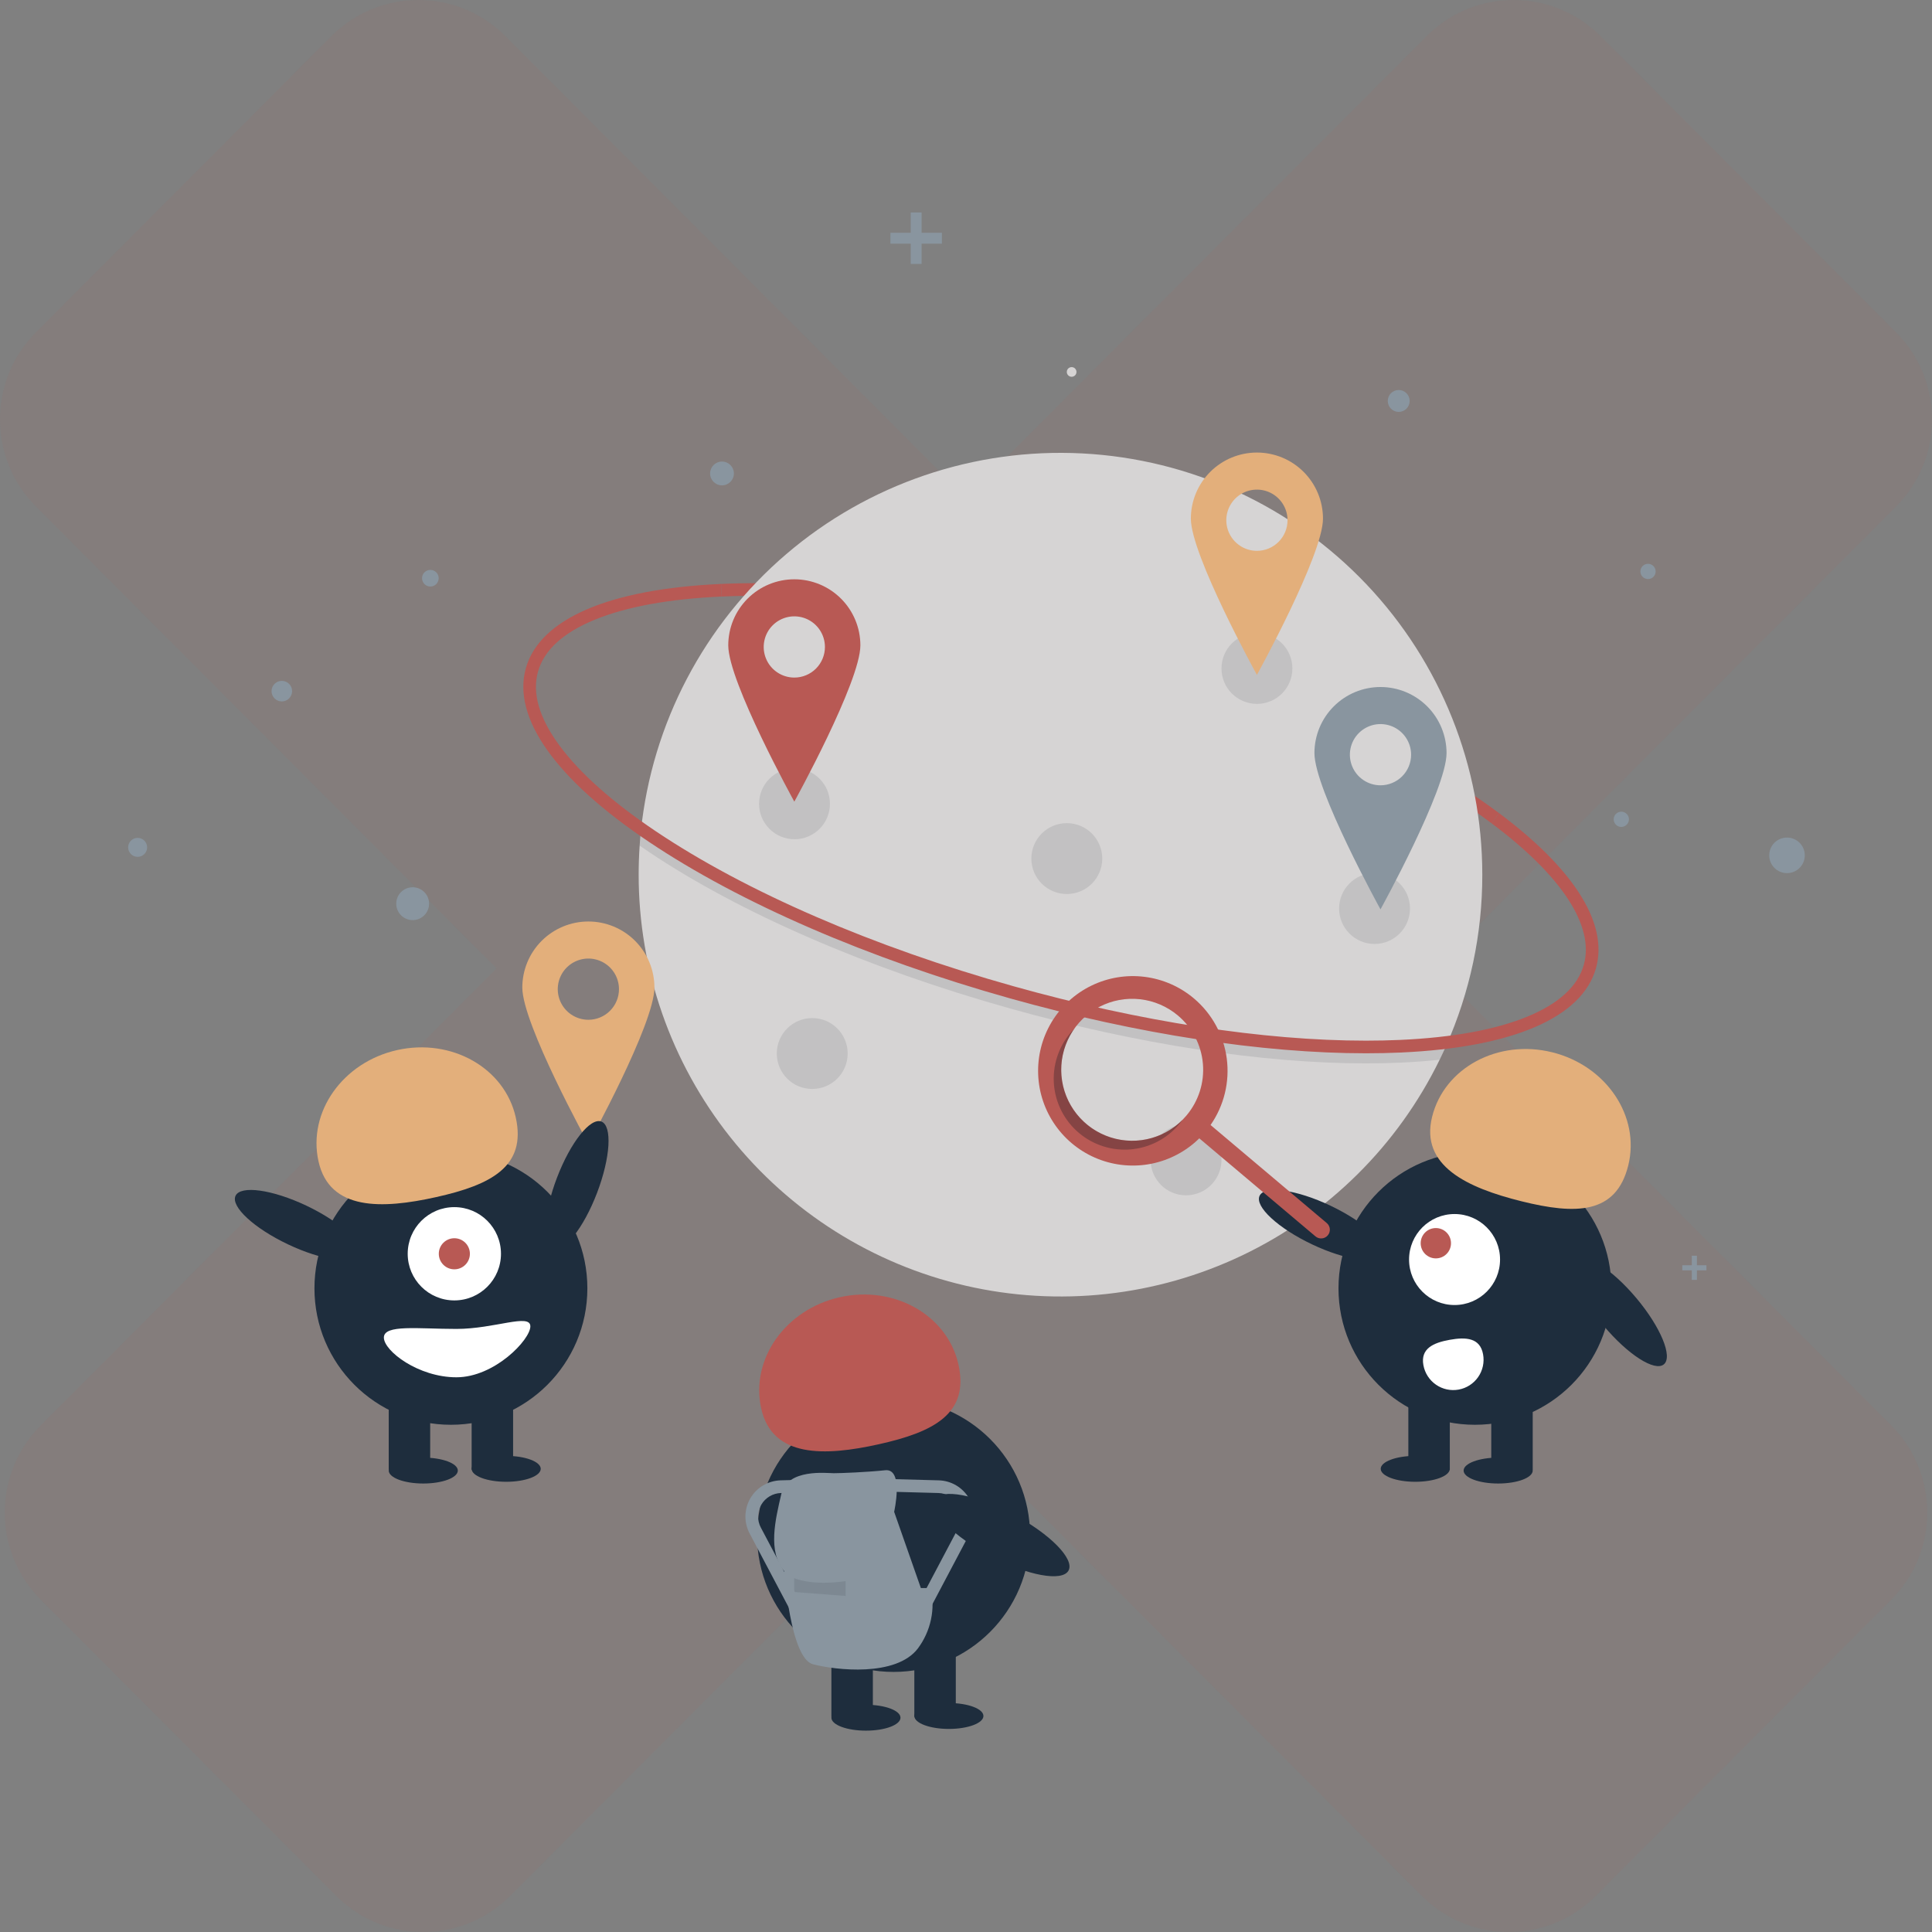 <svg width="194" height="194" viewBox="0 0 194 194" fill="none" xmlns="http://www.w3.org/2000/svg">
    <rect x="0" y="0" width="194" height="194" fill="#808080" stroke="none"/>
    <path opacity="0.08" fill-rule="evenodd" clip-rule="evenodd" d="M3.617 50.871C-1.206 46.036 -1.206 38.198 3.617 33.364L33.282 3.626C38.104 -1.209 45.923 -1.209 50.745 3.626L97 49.994L143.254 3.626C148.077 -1.209 155.896 -1.209 160.718 3.626L190.383 33.364C195.206 38.198 195.206 46.036 190.383 50.871L144.129 97.239L189.906 143.129C194.729 147.964 194.729 155.802 189.906 160.636L160.241 190.374C155.419 195.209 147.6 195.209 142.777 190.374L97 144.484L51.223 190.374C46.4 195.209 38.581 195.209 33.759 190.374L4.094 160.636C-0.729 155.802 -0.729 147.964 4.094 143.129L49.871 97.239L3.617 50.871Z" fill="#B85954"/>
    <g clip-path="url(#clip0)">
        <path d="M149.773 82.669C140.81 75.969 126.772 69.632 111.259 65.284C97.134 61.325 83.357 59.413 72.463 59.901L72.406 58.635C83.43 58.141 97.35 60.068 111.601 64.063C127.259 68.451 141.449 74.863 150.532 81.653L149.773 82.669Z" fill="#B85954"/>
        <path d="M148.844 87.83C148.852 93.766 147.607 99.638 145.191 105.061C144.99 105.515 144.78 105.964 144.561 106.41C140.359 115.016 133.366 121.944 124.721 126.065C116.076 130.185 106.289 131.255 96.958 129.1C87.627 126.944 79.302 121.69 73.34 114.196C67.378 106.701 64.132 97.407 64.13 87.83C64.13 86.85 64.164 85.877 64.231 84.912C64.262 84.421 64.303 83.933 64.354 83.449C65.477 72.653 70.701 62.7 78.949 55.644C87.197 48.589 97.839 44.968 108.679 45.53C119.518 46.092 129.728 50.794 137.202 58.665C144.676 66.536 148.843 76.976 148.844 87.83H148.844Z" fill="#D6D4D4"/>
        <path opacity="0.1" d="M145.19 105.061C144.989 105.515 144.779 105.965 144.56 106.41C143.322 106.545 142.019 106.642 140.651 106.703C139.519 106.754 138.354 106.779 137.163 106.779C126.761 106.779 114.243 104.859 101.455 101.275C87.204 97.281 74.31 91.693 65.149 85.541C64.837 85.332 64.531 85.123 64.23 84.912C64.261 84.422 64.302 83.934 64.353 83.449C64.838 83.795 65.339 84.142 65.855 84.489C74.909 90.567 87.673 96.095 101.798 100.054C114.474 103.608 126.874 105.511 137.156 105.511C138.332 105.511 139.478 105.486 140.594 105.436C142.22 105.363 143.752 105.238 145.19 105.061Z" fill="#0E141E"/>
        <path d="M137.164 105.765C126.763 105.765 114.245 103.845 101.457 100.261C87.206 96.266 74.312 90.678 65.15 84.527C55.798 78.247 51.412 72.059 52.801 67.102C54.191 62.146 61.153 59.139 72.407 58.635L72.464 59.901C67.209 60.137 62.926 60.918 59.734 62.223C56.55 63.525 54.629 65.282 54.022 67.445C53.416 69.608 54.145 72.107 56.188 74.874C58.237 77.648 61.49 80.541 65.857 83.474C74.91 89.552 87.674 95.081 101.799 99.04C114.476 102.593 126.875 104.497 137.158 104.497C138.333 104.497 139.479 104.472 140.596 104.422C145.851 104.186 150.134 103.405 153.326 102.1C156.509 100.798 158.431 99.042 159.037 96.879C160.126 92.995 156.836 87.949 149.774 82.669L150.534 81.654C154.168 84.37 156.858 87.048 158.529 89.613C160.321 92.362 160.903 94.922 160.258 97.221C158.869 102.177 151.906 105.184 140.652 105.689C139.52 105.74 138.355 105.765 137.164 105.765Z" fill="#B85954"/>
        <path d="M107.607 37.834C107.876 37.834 108.093 37.617 108.093 37.349C108.093 37.081 107.876 36.863 107.607 36.863C107.339 36.863 107.122 37.081 107.122 37.349C107.122 37.617 107.339 37.834 107.607 37.834Z" fill="#D6D4D4"/>
        <path d="M43.215 58.896C43.676 58.896 44.05 58.522 44.05 58.061C44.05 57.599 43.676 57.226 43.215 57.226C42.754 57.226 42.38 57.599 42.38 58.061C42.38 58.522 42.754 58.896 43.215 58.896Z" fill="#89959F"/>
        <path d="M41.437 92.392C42.348 92.392 43.087 91.653 43.087 90.742C43.087 89.831 42.348 89.093 41.437 89.093C40.526 89.093 39.788 89.831 39.788 90.742C39.788 91.653 40.526 92.392 41.437 92.392Z" fill="#89959F"/>
        <path d="M140.451 41.361C141.059 41.361 141.551 40.869 141.551 40.261C141.551 39.654 141.059 39.162 140.451 39.162C139.844 39.162 139.352 39.654 139.352 40.261C139.352 40.869 139.844 41.361 140.451 41.361Z" fill="#89959F"/>
        <path d="M179.44 87.674C180.426 87.674 181.225 86.875 181.225 85.889C181.225 84.903 180.426 84.104 179.44 84.104C178.454 84.104 177.655 84.903 177.655 85.889C177.655 86.875 178.454 87.674 179.44 87.674Z" fill="#89959F"/>
        <path d="M165.485 58.147C165.908 58.147 166.25 57.804 166.25 57.381C166.25 56.958 165.908 56.615 165.485 56.615C165.062 56.615 164.719 56.958 164.719 57.381C164.719 57.804 165.062 58.147 165.485 58.147Z" fill="#89959F"/>
        <path d="M72.498 48.736C73.158 48.736 73.693 48.201 73.693 47.541C73.693 46.882 73.158 46.347 72.498 46.347C71.839 46.347 71.304 46.882 71.304 47.541C71.304 48.201 71.839 48.736 72.498 48.736Z" fill="#89959F"/>
        <path d="M162.802 83.035C163.225 83.035 163.568 82.692 163.568 82.269C163.568 81.847 163.225 81.504 162.802 81.504C162.379 81.504 162.037 81.847 162.037 82.269C162.037 82.692 162.379 83.035 162.802 83.035Z" fill="#89959F"/>
        <path d="M13.821 86.04C14.347 86.04 14.774 85.614 14.774 85.087C14.774 84.561 14.347 84.134 13.821 84.134C13.294 84.134 12.868 84.561 12.868 85.087C12.868 85.614 13.294 86.04 13.821 86.04Z" fill="#89959F"/>
        <path d="M28.3 70.433C28.87 70.433 29.332 69.971 29.332 69.401C29.332 68.831 28.87 68.369 28.3 68.369C27.73 68.369 27.268 68.831 27.268 69.401C27.268 69.971 27.73 70.433 28.3 70.433Z" fill="#89959F"/>
        <path d="M94.58 23.374H92.543V21.337H91.45V23.374H89.413V24.468H91.45V26.505H92.543V24.468H94.58V23.374Z" fill="#89959F"/>
        <path d="M141.831 133.593H140.551V132.315H139.865V133.593H138.586V134.28H139.865V135.559H140.551V134.28H141.831V133.593Z" fill="#89959F"/>
        <path d="M171.35 127.048H170.394V126.092H169.881V127.048H168.925V127.561H169.881V128.517H170.394V127.561H171.35V127.048Z" fill="#89959F"/>
        <path opacity="0.1" d="M79.78 84.272C81.746 84.272 83.339 82.678 83.339 80.712C83.339 78.746 81.746 77.153 79.78 77.153C77.814 77.153 76.221 78.746 76.221 80.712C76.221 82.678 77.814 84.272 79.78 84.272Z" fill="#0E141E"/>
        <path opacity="0.1" d="M119.095 120.027C121.061 120.027 122.655 118.433 122.655 116.467C122.655 114.502 121.061 112.908 119.095 112.908C117.13 112.908 115.536 114.502 115.536 116.467C115.536 118.433 117.13 120.027 119.095 120.027Z" fill="#0E141E"/>
        <path opacity="0.1" d="M107.122 89.772C109.088 89.772 110.682 88.179 110.682 86.213C110.682 84.247 109.088 82.654 107.122 82.654C105.157 82.654 103.563 84.247 103.563 86.213C103.563 88.179 105.157 89.772 107.122 89.772Z" fill="#0E141E"/>
        <path opacity="0.1" d="M81.559 109.348C83.525 109.348 85.119 107.754 85.119 105.788C85.119 103.823 83.525 102.229 81.559 102.229C79.594 102.229 78 103.823 78 105.788C78 107.754 79.594 109.348 81.559 109.348Z" fill="#0E141E"/>
        <path opacity="0.1" d="M126.214 70.681C128.179 70.681 129.773 69.088 129.773 67.122C129.773 65.156 128.179 63.563 126.214 63.563C124.248 63.563 122.654 65.156 122.654 67.122C122.654 69.088 124.248 70.681 126.214 70.681Z" fill="#0E141E"/>
        <path opacity="0.1" d="M138.024 94.787C139.99 94.787 141.584 93.193 141.584 91.227C141.584 89.261 139.99 87.668 138.024 87.668C136.058 87.668 134.465 89.261 134.465 91.227C134.465 93.193 136.058 94.787 138.024 94.787Z" fill="#0E141E"/>
        <path d="M126.212 45.442C124.453 45.442 122.766 46.141 121.522 47.385C120.278 48.629 119.579 50.316 119.579 52.076C119.579 55.739 126.212 67.769 126.212 67.769C126.212 67.769 132.846 55.739 132.846 52.076C132.846 50.316 132.147 48.629 130.903 47.385C129.659 46.141 127.972 45.442 126.212 45.442ZM126.212 55.312C125.604 55.312 125.01 55.131 124.505 54.793C123.999 54.456 123.605 53.975 123.372 53.414C123.14 52.852 123.079 52.234 123.197 51.638C123.316 51.041 123.609 50.494 124.039 50.064C124.469 49.634 125.016 49.341 125.613 49.223C126.209 49.104 126.827 49.165 127.389 49.398C127.95 49.63 128.431 50.024 128.768 50.53C129.106 51.035 129.286 51.63 129.286 52.237C129.286 52.641 129.207 53.041 129.052 53.414C128.898 53.787 128.672 54.126 128.386 54.411C128.101 54.697 127.762 54.923 127.389 55.078C127.016 55.232 126.616 55.312 126.212 55.312Z" fill="#E3AF7B"/>
        <path d="M79.761 58.169C78.001 58.169 76.314 58.868 75.07 60.112C73.826 61.356 73.127 63.043 73.127 64.802C73.127 68.466 79.761 80.496 79.761 80.496C79.761 80.496 86.394 68.466 86.394 64.802C86.394 63.043 85.695 61.356 84.451 60.112C83.207 58.868 81.52 58.169 79.761 58.169ZM79.761 68.038C79.153 68.038 78.558 67.858 78.053 67.52C77.547 67.182 77.153 66.702 76.921 66.14C76.688 65.579 76.627 64.961 76.746 64.364C76.864 63.768 77.157 63.22 77.587 62.79C78.017 62.361 78.565 62.068 79.161 61.949C79.757 61.831 80.375 61.891 80.937 62.124C81.499 62.357 81.979 62.751 82.317 63.256C82.654 63.762 82.835 64.356 82.835 64.964C82.835 65.368 82.755 65.767 82.601 66.14C82.446 66.513 82.22 66.852 81.934 67.138C81.649 67.423 81.31 67.65 80.937 67.804C80.564 67.959 80.164 68.038 79.761 68.038Z" fill="#B85954"/>
        <path d="M138.621 68.986C136.861 68.986 135.174 69.685 133.93 70.929C132.686 72.173 131.987 73.86 131.987 75.62C131.987 79.283 138.621 91.313 138.621 91.313C138.621 91.313 145.254 79.283 145.254 75.62C145.254 73.86 144.555 72.173 143.311 70.929C142.067 69.685 140.38 68.986 138.621 68.986ZM138.621 78.855C138.013 78.855 137.418 78.675 136.913 78.337C136.407 78 136.013 77.519 135.781 76.958C135.548 76.396 135.487 75.778 135.606 75.182C135.724 74.585 136.017 74.038 136.447 73.608C136.877 73.178 137.425 72.885 138.021 72.766C138.617 72.648 139.235 72.709 139.797 72.941C140.359 73.174 140.839 73.568 141.177 74.074C141.514 74.579 141.695 75.173 141.695 75.781C141.695 76.185 141.615 76.585 141.461 76.958C141.306 77.331 141.08 77.67 140.794 77.955C140.509 78.24 140.17 78.467 139.797 78.621C139.424 78.776 139.024 78.855 138.621 78.855Z" fill="#89959F"/>
        <path d="M59.081 92.531C57.321 92.531 55.634 93.229 54.39 94.473C53.146 95.717 52.447 97.405 52.447 99.164C52.447 102.827 59.081 114.857 59.081 114.857C59.081 114.857 65.714 102.827 65.714 99.164C65.714 97.405 65.015 95.717 63.771 94.473C62.527 93.229 60.84 92.531 59.081 92.531ZM59.081 102.4C58.473 102.4 57.878 102.219 57.373 101.882C56.867 101.544 56.473 101.064 56.241 100.502C56.008 99.94 55.947 99.322 56.066 98.726C56.184 98.13 56.477 97.582 56.907 97.152C57.337 96.722 57.885 96.429 58.481 96.311C59.077 96.192 59.695 96.253 60.257 96.486C60.819 96.718 61.299 97.112 61.636 97.618C61.974 98.123 62.155 98.718 62.155 99.326C62.155 99.729 62.075 100.129 61.921 100.502C61.766 100.875 61.54 101.214 61.254 101.499C60.969 101.785 60.63 102.011 60.257 102.166C59.884 102.32 59.484 102.4 59.081 102.4Z" fill="#E3AF7B"/>
        <path d="M167.077 136.999C167.988 136.237 166.757 133.267 164.328 130.365C161.899 127.464 159.192 125.73 158.281 126.493C157.37 127.256 158.601 130.226 161.03 133.127C163.459 136.028 166.167 137.762 167.077 136.999Z" fill="#1E2D3D"/>
        <path d="M148.105 143.068C155.673 143.068 161.808 136.934 161.808 129.366C161.808 121.798 155.673 115.664 148.105 115.664C140.538 115.664 134.403 121.798 134.403 129.366C134.403 136.934 140.538 143.068 148.105 143.068Z" fill="#1E2D3D"/>
        <path d="M153.906 140.119H149.743V147.578H153.906V140.119Z" fill="#1E2D3D"/>
        <path d="M145.581 140.119H141.418V147.578H145.581V140.119Z" fill="#1E2D3D"/>
        <path d="M150.437 148.966C152.353 148.966 153.906 148.383 153.906 147.665C153.906 146.946 152.353 146.364 150.437 146.364C148.521 146.364 146.968 146.946 146.968 147.665C146.968 148.383 148.521 148.966 150.437 148.966Z" fill="#1E2D3D"/>
        <path d="M142.112 148.792C144.028 148.792 145.581 148.21 145.581 147.491C145.581 146.773 144.028 146.19 142.112 146.19C140.196 146.19 138.643 146.773 138.643 147.491C138.643 148.21 140.196 148.792 142.112 148.792Z" fill="#1E2D3D"/>
        <path d="M143.804 112.141C145.028 107.214 150.428 104.314 155.867 105.665C161.306 107.015 164.723 112.105 163.499 117.032C162.276 121.959 158.217 121.975 152.778 120.625C147.339 119.274 142.581 117.069 143.804 112.141Z" fill="#E3AF7B"/>
        <path d="M138.861 125.944C139.37 124.871 137.011 122.687 133.593 121.065C130.174 119.444 126.99 118.999 126.481 120.073C125.972 121.146 128.331 123.33 131.749 124.952C135.168 126.573 138.352 127.018 138.861 125.944Z" fill="#1E2D3D"/>
        <path d="M146.057 131.043C148.58 131.043 150.626 128.998 150.626 126.475C150.626 123.952 148.58 121.906 146.057 121.906C143.534 121.906 141.489 123.952 141.489 126.475C141.489 128.998 143.534 131.043 146.057 131.043Z" fill="white"/>
        <path d="M144.179 126.36C145.02 126.36 145.701 125.678 145.701 124.837C145.701 123.996 145.02 123.314 144.179 123.314C143.338 123.314 142.656 123.996 142.656 124.837C142.656 125.678 143.338 126.36 144.179 126.36Z" fill="#B85954"/>
        <path d="M148.922 135.992C148.994 136.386 148.987 136.789 148.903 137.18C148.818 137.571 148.658 137.942 148.43 138.271C148.203 138.6 147.913 138.88 147.576 139.097C147.24 139.314 146.865 139.462 146.471 139.534C146.078 139.606 145.674 139.599 145.283 139.515C144.892 139.43 144.522 139.27 144.193 139.042C143.864 138.815 143.583 138.524 143.366 138.188C143.15 137.852 143.001 137.477 142.93 137.083L142.928 137.077C142.629 135.422 143.909 134.836 145.564 134.537C147.219 134.237 148.623 134.337 148.922 135.992Z" fill="white"/>
        <path d="M119.887 100.257C118.477 99.068 116.753 98.314 114.923 98.087C113.093 97.86 111.236 98.17 109.579 98.979C107.922 99.788 106.536 101.061 105.589 102.643C104.642 104.226 104.176 106.049 104.247 107.892C104.317 109.735 104.922 111.517 105.988 113.022C107.053 114.527 108.533 115.691 110.247 116.37C111.961 117.05 113.836 117.216 115.643 116.85C117.45 116.483 119.112 115.599 120.426 114.305L132.094 124.151C132.272 124.301 132.501 124.374 132.733 124.354C132.965 124.335 133.179 124.224 133.329 124.047C133.479 123.87 133.552 123.64 133.533 123.408C133.514 123.177 133.403 122.962 133.226 122.812L133.225 122.811L121.557 112.966C122.912 111.02 123.492 108.639 123.183 106.288C122.874 103.937 121.699 101.786 119.887 100.257ZM119.134 112.017C118.225 113.095 117.017 113.878 115.663 114.269C114.309 114.66 112.869 114.64 111.526 114.212C110.183 113.785 108.997 112.969 108.117 111.867C107.238 110.765 106.705 109.428 106.586 108.023C106.467 106.619 106.768 105.21 107.449 103.976C108.13 102.742 109.162 101.738 110.414 101.091C111.666 100.443 113.082 100.182 114.483 100.339C115.884 100.497 117.206 101.066 118.284 101.975C119.728 103.194 120.629 104.936 120.789 106.82C120.949 108.703 120.353 110.573 119.134 112.017Z" fill="#B85954"/>
        <path opacity="0.3" d="M109.092 112.868C107.725 111.714 106.842 110.088 106.618 108.313C106.394 106.538 106.845 104.744 107.883 103.287C107.747 103.424 107.615 103.568 107.488 103.718C106.884 104.433 106.427 105.26 106.143 106.152C105.86 107.044 105.754 107.983 105.833 108.916C105.912 109.848 106.174 110.756 106.604 111.587C107.034 112.419 107.623 113.157 108.338 113.761C109.054 114.364 109.881 114.821 110.773 115.105C111.664 115.389 112.603 115.494 113.536 115.415C114.469 115.336 115.376 115.074 116.208 114.645C117.039 114.215 117.778 113.625 118.381 112.91C118.508 112.76 118.628 112.606 118.74 112.448C117.478 113.716 115.785 114.463 113.998 114.541C112.211 114.618 110.459 114.021 109.092 112.868Z" fill="#0E141E"/>
        <path d="M59.95 119.787C61.3 116.252 61.496 113.043 60.387 112.619C59.277 112.195 57.282 114.716 55.931 118.251C54.581 121.785 54.385 124.994 55.494 125.418C56.604 125.842 58.599 123.321 59.95 119.787Z" fill="#1E2D3D"/>
        <path d="M45.278 143.068C52.845 143.068 58.98 136.934 58.98 129.366C58.98 121.798 52.845 115.664 45.278 115.664C37.71 115.664 31.575 121.798 31.575 129.366C31.575 136.934 37.71 143.068 45.278 143.068Z" fill="#1E2D3D"/>
        <path d="M43.196 140.119H39.034V147.578H43.196V140.119Z" fill="#1E2D3D"/>
        <path d="M51.522 140.119H47.359V147.578H51.522V140.119Z" fill="#1E2D3D"/>
        <path d="M42.503 148.966C44.419 148.966 45.972 148.383 45.972 147.665C45.972 146.946 44.419 146.364 42.503 146.364C40.587 146.364 39.034 146.946 39.034 147.665C39.034 148.383 40.587 148.966 42.503 148.966Z" fill="#1E2D3D"/>
        <path d="M50.828 148.792C52.744 148.792 54.297 148.21 54.297 147.491C54.297 146.773 52.744 146.19 50.828 146.19C48.912 146.19 47.359 146.773 47.359 147.491C47.359 148.21 48.912 148.792 50.828 148.792Z" fill="#1E2D3D"/>
        <path d="M45.622 130.58C48.209 130.58 50.305 128.483 50.305 125.896C50.305 123.31 48.209 121.213 45.622 121.213C43.036 121.213 40.939 123.31 40.939 125.896C40.939 128.483 43.036 130.58 45.622 130.58Z" fill="white"/>
        <path d="M45.623 127.458C46.485 127.458 47.184 126.759 47.184 125.897C47.184 125.035 46.485 124.336 45.623 124.336C44.76 124.336 44.062 125.035 44.062 125.897C44.062 126.759 44.76 127.458 45.623 127.458Z" fill="#B85954"/>
        <path d="M31.984 116.624C30.877 111.669 34.414 106.662 39.883 105.441C45.352 104.219 50.683 107.246 51.789 112.201C52.896 117.156 49.271 118.984 43.802 120.205C38.333 121.426 33.09 121.579 31.984 116.624Z" fill="#E3AF7B"/>
        <path d="M36.034 125.945C36.543 124.871 34.184 122.687 30.765 121.065C27.346 119.444 24.162 119 23.653 120.073C23.144 121.146 25.503 123.331 28.922 124.952C32.34 126.574 35.525 127.018 36.034 125.945Z" fill="#1E2D3D"/>
        <path d="M38.546 134.31C38.546 135.651 41.999 138.299 45.831 138.299C49.662 138.299 53.255 134.524 53.255 133.183C53.255 131.841 49.662 133.443 45.831 133.443C41.999 133.443 38.546 132.969 38.546 134.31Z" fill="white"/>
        <path d="M89.728 167.885C97.296 167.885 103.431 161.75 103.431 154.182C103.431 146.615 97.296 140.48 89.728 140.48C82.161 140.48 76.026 146.615 76.026 154.182C76.026 161.75 82.161 167.885 89.728 167.885Z" fill="#1E2D3D"/>
        <path d="M87.647 164.936H83.484V172.394H87.647V164.936Z" fill="#1E2D3D"/>
        <path d="M95.975 164.936H91.812V172.394H95.975V164.936Z" fill="#1E2D3D"/>
        <path d="M86.953 173.782C88.869 173.782 90.422 173.2 90.422 172.482C90.422 171.763 88.869 171.181 86.953 171.181C85.037 171.181 83.484 171.763 83.484 172.482C83.484 173.2 85.037 173.782 86.953 173.782Z" fill="#1E2D3D"/>
        <path d="M95.281 173.609C97.197 173.609 98.75 173.026 98.75 172.308C98.75 171.589 97.197 171.007 95.281 171.007C93.366 171.007 91.812 171.589 91.812 172.308C91.812 173.026 93.366 173.609 95.281 173.609Z" fill="#1E2D3D"/>
        <path d="M76.437 141.44C75.331 136.485 78.868 131.478 84.337 130.257C89.806 129.036 95.137 132.063 96.243 137.018C97.35 141.973 93.725 143.8 88.256 145.021C82.787 146.243 77.544 146.395 76.437 141.44Z" fill="#B85954"/>
        <path d="M89.785 151.808C89.785 151.808 90.779 147.434 88.89 147.633C87.001 147.832 84.417 147.931 83.721 147.931C83.026 147.931 79.05 147.434 78.453 150.019C77.857 152.603 77.062 155.784 78.751 157.772C78.751 157.772 79.348 166.519 81.634 167.115C83.92 167.712 89.983 168.407 92.17 165.525C92.81 164.667 93.257 163.681 93.48 162.635C93.704 161.588 93.697 160.506 93.462 159.462H92.468L89.785 151.808Z" fill="#89959F"/>
        <path opacity="0.1" d="M79.747 158.469C79.747 158.469 81.436 159.264 84.915 158.767V160.258L79.747 159.86V158.469Z" fill="#0E141E"/>
        <path d="M92.374 163.453L91.248 162.858L96.253 153.388C96.441 153.032 96.535 152.635 96.526 152.232C96.518 151.83 96.407 151.437 96.204 151.09C96.001 150.743 95.713 150.453 95.367 150.248C95.021 150.044 94.628 149.93 94.226 149.92L88.974 149.778L89.008 148.506L94.26 148.647C94.879 148.664 95.483 148.838 96.015 149.153C96.547 149.468 96.99 149.914 97.303 150.448C97.615 150.982 97.785 151.587 97.799 152.205C97.812 152.824 97.667 153.435 97.378 153.982L92.374 163.453Z" fill="#89959F"/>
        <path d="M80.278 163.453L75.273 153.982C74.984 153.435 74.839 152.824 74.852 152.205C74.866 151.587 75.036 150.982 75.348 150.448C75.66 149.914 76.104 149.468 76.636 149.153C77.168 148.838 77.772 148.664 78.391 148.647L83.643 148.506L83.677 149.778L78.425 149.92C78.023 149.93 77.63 150.044 77.284 150.248C76.938 150.453 76.65 150.743 76.447 151.09C76.244 151.437 76.133 151.83 76.125 152.232C76.116 152.635 76.21 153.032 76.398 153.388L81.403 162.858L80.278 163.453Z" fill="#89959F"/>
        <path d="M107.299 157.698C107.916 156.533 105.407 153.997 101.696 152.034C97.985 150.071 94.477 149.424 93.861 150.589C93.244 151.754 95.753 154.29 99.464 156.253C103.175 158.216 106.683 158.863 107.299 157.698Z" fill="#1E2D3D"/>
    </g>
    <defs>
        <clipPath id="clip0">
            <rect width="168.359" height="152.445" fill="white" transform="translate(12.868 21.337)"/>
        </clipPath>
    </defs>
</svg>
